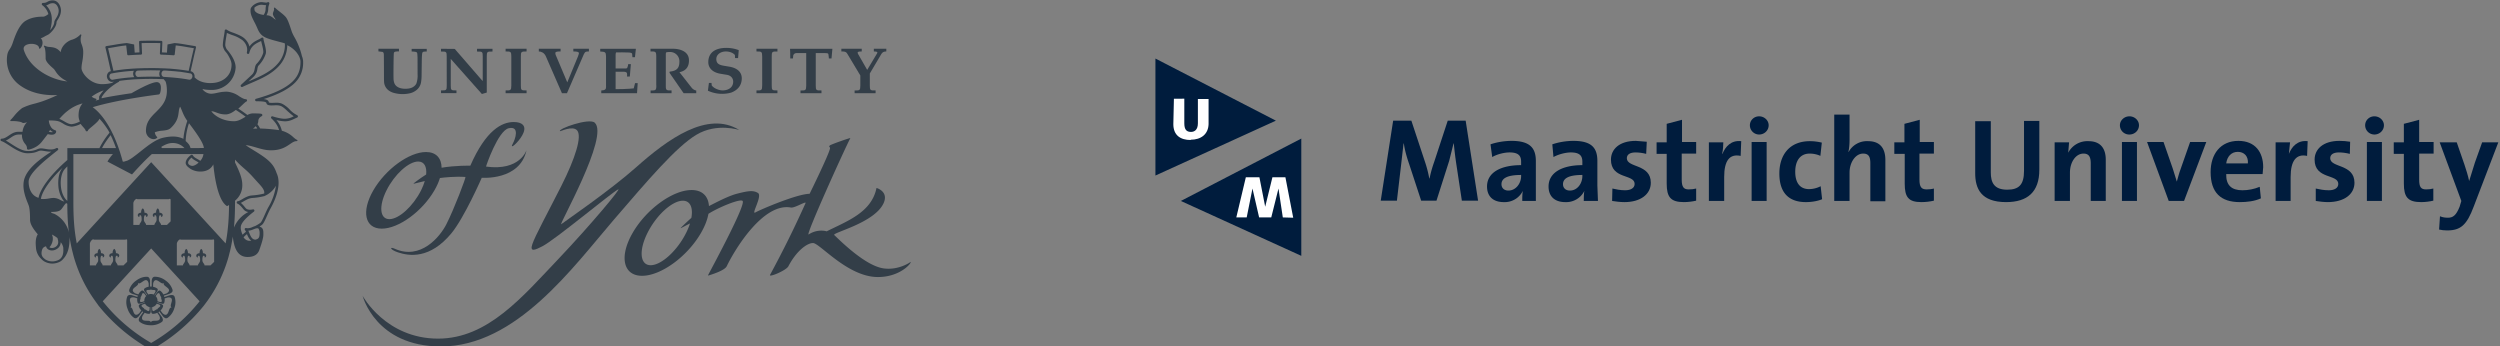 <svg xmlns="http://www.w3.org/2000/svg" id="svg8" version="1.1" viewBox="0 0 170.5 23.6">
  <rect x="0" y="0" width="170.5" height="23.6" fill="#808080" stroke="none"/>
  <g id="layer1" transform="translate(-14 -136.7)">
    <g id="g901" transform="matrix(.197 0 0 .197 92.8 136.3)">
      <g id="g855" fill="#001c3d" class="logo-text">
        <path id="path815" d="M106.1 71.6l-2-13.2a127 127 0 01-.8-6.7h-.1l-1.5 6-4.4 13.8H92l-4.2-12.8c-.8-2.3-1.5-4.8-1.8-7h-.1l-.8 7-1.5 12.8H78l4.3-27.7h6.3L93.3 58a40 40 0 011.5 5.8h.1a42 42 0 011.6-5.7l4.7-14.3h6.2l4.3 27.7h-5.6z"/>
        <path id="path817" d="M127 71.6c0-1.2 0-2.4.2-3.5a7 7 0 01-6.6 3.9c-3.7 0-5.8-2-5.8-5.4 0-4.9 4.8-7.4 11.8-7.4V58c0-2.1-1-3.2-4-3.2-1.8 0-4.3.6-6 1.6L116 52c2-.7 4.7-1.2 7.3-1.2 6.5 0 8.4 2.6 8.4 7v13.8H127zm-.4-9c-5.6 0-6.8 1.6-6.8 3.2 0 1.3.9 2.2 2.4 2.2 2.6 0 4.4-2.5 4.4-5z"/>
        <path id="path819" d="M148.3 71.6c0-1.2 0-2.4.2-3.5a7 7 0 01-6.6 3.9c-3.7 0-5.8-2-5.8-5.4 0-4.9 4.8-7.4 11.7-7.4V58c0-2.1-1-3.2-4-3.2-1.7 0-4.2.6-6 1.6l-.4-4.4c2-.7 4.7-1.2 7.3-1.2 6.5 0 8.3 2.6 8.3 7v8.5l.2 5.3h-5v-.1zm-.5-9c-5.5 0-6.7 1.6-6.7 3.2 0 1.3.9 2.2 2.4 2.2 2.6 0 4.3-2.5 4.3-5v-.4z"/>
        <path id="path821" d="M162.4 72c-1.5 0-3-.2-4.3-.4l.1-4.3c1.3.3 2.8.6 4.4.6 2 0 3.3-.8 3.3-2.2 0-3.5-8.2-1.5-8.2-8.4 0-3.6 2.9-6.5 8.6-6.5l3.8.3-.2 4.2c-1.1-.3-2.5-.5-3.7-.5-2 0-3 .8-3 2 0 3.4 8.3 1.9 8.3 8.5 0 4-3.6 6.7-9.1 6.7"/>
        <path id="path823" d="M183 72c-4.6 0-6-1.7-6-6.4V55.3h-3.5v-4h3.5v-6.4l5.3-1.4v7.7h4.9v4h-5v9c0 2.6.7 3.4 2.4 3.4 1 0 1.9-.1 2.6-.3v4.2c-1.3.3-2.8.5-4.3.5"/>
        <path id="path825" d="M202.6 56c-3.8-.8-5.7 1.6-5.7 7.3v8.3h-5.3V51.3h5c0 1-.1 2.6-.4 4h.1c1-2.5 3-4.8 6.5-4.4z"/>
        <path id="path827" d="M209 48.6a3.2 3.2 0 01-3.2-3.2c0-1.7 1.4-3.1 3.2-3.1 1.8 0 3.3 1.4 3.3 3.1 0 1.8-1.5 3.2-3.3 3.2m-2.6 2.6h5.2v20.4h-5.2z"/>
        <path id="path829" d="M225.2 72c-5.7 0-9.2-3-9.2-9.9 0-6.3 3.4-11.2 10.6-11.2 1.4 0 2.8.2 4.1.5l-.5 4.6c-1-.5-2.4-.8-3.7-.8-3.3 0-5 2.5-5 6.3 0 3.5 1.4 6 4.8 6a9 9 0 004-1l.5 4.5c-1.4.6-3.5 1-5.6 1"/>
        <path id="path831" d="M247.5 71.6v-13c0-2.2-.5-3.4-2.5-3.4-2.6 0-4.7 3-4.7 6.6v9.8H235V41.7h5.3v8.7c0 1.3-.1 3-.4 4.2h.1a7.2 7.2 0 016.7-3.7c4.6 0 6 3 6 6.5v14.3h-5.2v-.1z"/>
        <path id="path833" d="M265.2 72c-4.5 0-5.8-1.7-5.8-6.4V55.3h-3.6v-4h3.5v-6.4l5.3-1.4v7.7h4.9v4h-5v9c0 2.6.7 3.4 2.5 3.4.8 0 1.8-.1 2.5-.3v4.2c-1.3.3-2.8.5-4.3.5"/>
        <path id="path835" d="M294.5 72c-8.7 0-10.7-4.7-10.7-10V44h5.4v17.7c0 3.5 1.1 6 5.7 6 4.1 0 5.8-1.8 5.8-6.5V43.9h5.3v16.9c0 7.7-4.1 11.2-11.5 11.2"/>
        <path id="path837" d="M323.8 71.6v-13c0-2.2-.6-3.4-2.5-3.4-2.7 0-4.7 3-4.7 6.6v9.8h-5.3V51.3h5l-.3 3.6a7.5 7.5 0 017-4c4.5 0 6 2.9 6 6.4v14.3h-5.2z"/>
        <path id="path839" d="M337.2 48.6a3.2 3.2 0 01-3.3-3.2c0-1.7 1.5-3.1 3.3-3.1 1.8 0 3.3 1.4 3.3 3.1 0 1.8-1.5 3.2-3.3 3.2m-2.6 2.6h5.2v20.4h-5.2z"/>
        <path id="path841" d="M356.1 71.6h-5.3l-7.5-20.4h5.7l3.2 9.2 1.4 4.5c.4-1.4.8-3 1.3-4.3l3.3-9.4h5.6z"/>
        <path id="path843" d="M383.3 62.3h-12.6c-.1 3.8 1.8 5.6 5.6 5.6 2 0 4.1-.4 6-1.2l.4 4c-2.2 1-4.8 1.3-7.3 1.3-6.5 0-10.1-3.2-10.1-10.4 0-6.2 3.4-10.8 9.6-10.8 5.9 0 8.6 4 8.6 9.1l-.2 2.4m-8.6-7.7c-2.2 0-3.7 1.6-4 4h7.5c.2-2.5-1.3-4-3.5-4"/>
        <path id="path845" d="M398.7 56c-3.7-.8-5.7 1.6-5.7 7.3v8.3h-5.2V51.3h5l-.4 4c1-2.5 3-4.8 6.5-4.4z"/>
        <path id="path847" d="M406 72c-1.5 0-3-.2-4.3-.4v-4.3c1.3.3 2.9.6 4.5.6 2 0 3.3-.8 3.3-2.2 0-3.5-8.2-1.5-8.2-8.4 0-3.6 2.9-6.5 8.6-6.5 1.2 0 2.5.1 3.7.3l-.1 4.2c-1.2-.3-2.5-.5-3.8-.5-2 0-3 .8-3 2 0 3.4 8.4 1.9 8.4 8.5 0 4-3.6 6.7-9.2 6.7"/>
        <path id="path849" d="M422 48.6a3.2 3.2 0 01-3.2-3.2c0-1.7 1.4-3.1 3.2-3.1 1.8 0 3.3 1.4 3.3 3.1 0 1.8-1.5 3.2-3.3 3.2m-2.6 2.6h5.2v20.4h-5.2z"/>
        <path id="path851" d="M438.2 72c-4.6 0-6-1.7-6-6.4V55.3h-3.5v-4h3.5v-6.4l5.3-1.4v7.7h5v4h-5v9c0 2.6.6 3.4 2.4 3.4.9 0 1.8-.1 2.5-.3v4.2c-1.3.3-2.8.5-4.2.5"/>
        <path id="path853" d="M456.4 73.5c-2.4 6.4-4.5 8.3-9.2 8.3-.9 0-2-.1-2.8-.3l.3-4.6c1 .4 1.8.5 2.8.5 1.7 0 2.8-.8 4-3.8l.6-2-7.5-20.3h5.9l2.7 7.8c.6 1.8 1.2 3.7 1.6 5.6l2-6.4 2.5-7h5.6z"/>
      </g>
      <g id="g865" class="logo-symbol">
        <path id="polygon857" fill="#fff" d="M3.4 29.4v26.2l33.3-11.8z"/>
        <path id="path859" fill="#001c3d" d="M0 22.3v40.5l41.7-19zm12.2 28.2c-3.5 0-6-1.6-6-5.5l.2-8.8H10v8.5c0 2.1.7 3 2.3 3 1.1 0 2.4-.6 2.4-3v-8.4h3.7V45c-.1 3.5-2.6 5.4-6.2 5.4"/>
        <path id="polyline861" fill="#fff" d="M48.6 86.9L12.2 71.6l36.4-18.2"/>
        <path id="path863" fill="#001c3d" d="M8.8 71.6l41.7 19V50zm35.3 5.7l-1.5-10-2.5 10h-4.2l-2.3-10-2 10H28l3.3-13.9H36l2 10.2 2.5-10.2H45l2.7 14z"/>
      </g>
    </g>
    <g id="g967" transform="translate(8 134) scale(.03)">
      <g id="g931">
        <path id="path905" fill="#333e48" d="M1811.6 278.5l-2.3 17.7a76.8 76.8 0 0052.6 4.4c16.4-6 24.4-17.9 24.4-32.6 0-14.1-10.3-23.2-27.5-26.3l-12.4-2.1c-9.8-1.6-18-4-18-15.4 0-9.8 9.2-17.2 21.9-17.2 7.2 0 15.8 2.5 20.4 8.1l.3 6.9h6.9l1.5-18a77.4 77.4 0 00-28.7-5.1c-22.2 0-40.5 9-40.5 32.4 0 12.6 9 23.2 27.3 26.3l15 2.5c10.4 1.8 14.3 9.1 14.3 15.4 0 13.4-11.1 20-24.1 20-8 0-19.9-4.5-24.7-11.3l-.5-5.7z" class="st0"/>
        <path id="path907" fill="#333e48" d="M1473.1 388.3c.7.7 28.5-13.3 38.7-2.1 11.9 13-3.6 62.9-35.8 126.6-31.2 61.7-59.2 112.6-65.8 132.2-6.7 19.8 7.6 12.6 22.7 4.9 29.9-15.4 156.3-121.1 172.4-129.4 9-4.7-63.7 82.2-135.1 157.4-81.9 86-160.9 181.9-274.3 181.9-119 0-171.5-97.2-171.5-97.2s28.9 115 178.1 115c170.9 0 299.9-179.9 393.3-288.5 75.7-87.9 141.4-165.5 187.8-193 46.4-27.5 97.2-10.5 97.2-10.5-72.3-44.8-162.2 20.3-234.6 84.6-60 53.4-163.5 124-170.2 129.4-8.8 7 110.3-200.8 75.9-230.8-12.6-11.3-84.5 14.1-78.8 19.5" class="st0"/>
        <path id="path909" fill="#333e48" d="M2214.9 207v-6.2h-28.4v6.2c6.1 0 9.3 1 7.6 4-1.5 2.7-22.7 37.9-22.7 37.9l-20.8-36.3c-1.9-3.4-1.6-5.9 8.4-5.6v-6.2h-46.3v6.2c11-.3 11.9 2.7 14.5 6.9l28.6 47.7v22.8c-.1 10.6-.8 11.6-13 11.3v6.2h47.7v-6.3c-12.4.4-13.1-.6-13.1-11.1V257l25.4-42.9c2.1-3.3 3.8-7.1 12.1-7.1z" class="st0"/>
        <path id="path911" fill="#333e48" d="M1215.6 284.2c0 10.6-.6 11.7-13 11.3v6.3h35.1v-6.3c-12.4.4-13-.7-13-11.3v-60.3l70.8 79.8 11.1-3.3v-81.9c0-10.6.6-11.7 13-11.3v-6.3h-35.2v6.3c12.5-.4 13 .7 13 11.3v55.7l-3.5-3.7-60.1-69.3-31.3-.3v6.3c12.4-.4 13 .7 13 11.3z" class="st0"/>
        <path id="path913" fill="#333e48" d="M1362.4 284.2c-.2 10.6-.8 11.7-13 11.4v6.2h47.7v-6.3c-12.4.4-13-.7-13-11.3v-65.8c0-10.6.5-11.5 13-11.4v-6.2h-47.7v6.2c12.2-.3 12.9.9 13 11.4z" class="st0"/>
        <path id="path915" fill="#333e48" d="M1465.6 220.4c-1.4-3.2-3.6-7.1-3-10.6.5-2.7 6.5-2.8 11.8-2.8v-6.2h-49.5v6.2c4.8 0 12.1 2.5 15.8 10.6l36.8 84.3h11.4l38.1-88c3.1-6.5 4.6-6.9 11.8-6.9v-6.2h-35.4v6.2c9.3 0 12.7 1.1 12.7 4 0 1.5-1.3 4.4-2.3 7.6l-24.2 58.6z" class="st0"/>
        <path id="path917" fill="#333e48" d="M1577.9 286.7c0 6.5-2.3 8.5-11 9v6.2h81.3l1.5-22.9h-6l-3 11.9s-13.7 1.8-41.2 1.8v-39.6h17.7c2.8 0 7.6.3 8.1 3.6.7 3 .1 7.3.1 7.3h6.4l2.4-28.2h-6.1c-.3 3.4-.7 4.7-1.7 7.2-.7 2.7-2.8 2.7-5 2.7h-21.9v-31.3c0-1.8.4-3.7 1-5.3 4.4 0 24.1-.2 29.6.3 3.3.3 6.9.9 7 3.2l.6 7.5h5.8l1.5-13.8.6-5.4h-81.1v6.2c11.7.6 12.9 1.6 13.2 10.7v68.9z" class="st0"/>
        <path id="path919" fill="#333e48" d="M1692.1 284.2c-.2 10.6-.8 11.7-13.1 11.4v6.2h47.7v-6.3c-12.4.4-13.1-.7-13.1-11.3v-71.6c0-1 .6-3.4.6-3.4 3.8-.9 4.8-1 9.2-1a21 21 0 0121.1 21.5c0 13.4-4.2 21.4-22.1 23.1l-.4 2.7 32.1 46.4h28.7v-6.2c-3.9-.4-8.4-3.5-10.7-6.6l-27.5-35c16.1-3.1 22.3-14.2 21.6-28.3-.8-18.8-19.9-25-36.9-25h-50.5v6.2c12.3-.3 12.9.9 13.1 11.4v65.8z" class="st0"/>
        <path id="path921" fill="#333e48" d="M1932.7 284.2c-.2 10.6-.8 11.7-13 11.4v6.2h47.7v-6.3c-12.4.4-13-.7-13-11.3v-65.8c0-10.6.6-11.7 13-11.3v-6.3h-47.7v6.2c12.3-.3 12.8.9 13 11.4z" class="st0"/>
        <path id="path923" fill="#333e48" d="M2054.4 210.7h21.6c8.4.2 6.9 1 8 8.4.3 2 .3 1.7.3 3.8h6l2-22H1996s.8 14.8.5 22h6.1l.8-7.5c1.9-3.2 3.2-4.3 6.9-4.7h22.5v73.6c-.2 10.6-.8 11.7-13 11.4v6.2h47.7v-6.3c-12.4.4-13-.7-13-11.3v-73.6z" class="st0"/>
        <path id="path925" fill="#333e48" d="M1060.3 206.8v-6h46.7v6c-5.3 0-8.7.5-10.1 1.4-.7.4-1.2 1.3-1.5 2.5-.7 3-.9 44.7-.9 44.7 0 8.7.1 14.1.3 16.2.5 4.5 1.6 8.1 3.5 10.9 1.9 2.8 4.7 5 8.6 6.7 3.9 1.7 8.8 2.6 14.7 2.6 6.8 0 12.3-1.2 16.4-3.4 4.1-2.3 7-5.2 8.7-8.9a55.3 55.3 0 002.6-20.7l-.1-37.7c-.2-6-.5-9.7-1-10.9-.4-.8-.9-1.4-1.7-1.7-1.6-.8-5.2-1.3-10.7-1.4v-6h34.3v6c-4.6 0-7.5.3-8.6 1.1-.6.4-1.1 1.1-1.5 2.2-.4 1.1-.8 5.1-1.1 14.5l-.5 37.2c0 4.3-.3 8.7-1 13.3a28.7 28.7 0 01-12.2 20.6 37.6 37.6 0 01-12.6 5.9 74.5 74.5 0 01-37.9-.9 34 34 0 01-11.6-5.8 26.2 26.2 0 01-9.8-16.8c-.2-1.7-.4-6.4-.4-13.9 0 0-.1-44.7-.3-50.1-.1-2.1-.4-3.7-.9-4.6-.2-.5-.9-1.1-1.9-1.8z" class="st0"/>
        <path id="path927" fill="#333e48" d="M1305 468.7c-.6-.1 27.2-81.8 51.6-87.2 25.9-5.7 14.3 26.1 8.9 35.5-3.7 6.5-1.2 7.1 4.2 2.3 9.2-8.1 30.7-33.3 18.9-45.6-3.7-3.9-10.6-6.3-20.8-6.3-26.9 0-63.1 18.4-98.6 99.2 0 0-34.8-.6-65.3 4.7-.2-21.6-12.4-35.7-35.4-35.7-38.4 0-92 39-119.8 87.1-27.8 48.1-19.2 87.1 19.1 87.1 38.4 0 92-39 119.8-87.1 5.7-9.8 9.8-19.2 12.5-28 9.6-1.3 35.2-4 58-2.4 1.8.1-25.3 72.1-43.4 107.6-14.5 28.5-58.6 82.1-117.5 55.5-12.1-5.4-11.2 2 7.5 8.3 25.5 8.6 72.7 15.7 121.6-43.5 29.2-35.4 68.9-126.1 68.9-126.1s86.7 7 101.7-62.6c-.2 0-14.6 47.7-91.9 37.2zm-219.8 119.5c-21.7 0-24.6-29.3-6.5-65.5s50.3-65.5 72-65.5c13.7 0 19.9 11.7 18.1 29.5-14.2 8.9-27.6 19.4-27.6 19.4-1.5 1.2-1.2 1.8.6 1.3l23.9-5.8c-2 6.6-4.7 13.7-8.4 21-18.2 36.3-50.4 65.6-72.1 65.6z" class="st0"/>
        <path id="path929" fill="#333e48" d="M2270.1 685.5s-26.3 19.3-61 14.7c-41.7-5.5-99-63-112.6-75.9-5.5-5.3 91.7-27.3 112.2-72.4 12.2-26.9-16.1-34.6-16.1-34.6-11.3 55.6-66.5 75.2-113.3 98.6 0 0-19.6-6.6-40.9 7-8.8 5.6 81.1-192.8 94.7-218.9.7-1.4-45.3 14.7-46.8 16.8-3.4 4.8 1.8 2 .4 7.7-4.5 17.4-46.2 102.1-46.2 102.1-28 0-112.2 36-123.1 42.3-11 6.3 16.4-37.4 5.8-44.1-10.7-6.7-22.3-4.9-47.1 1.4-20.7 5.2-50.1 21.1-64.4 28.3-1.4-22.3-15-36.5-39.5-36.5-42.9 0-102.9 43.6-134 97.5-31.1 53.8-21.5 97.5 21.4 97.5s102.9-43.6 134-97.5c9-15.6 14.6-30.3 16.9-43.4 22.5-14.5 73.9-35.8 77.9-29 6.3 10.5-65.6 143.4-78.8 168.6-.2.4.5.8 2 .3 16.5-5.1 36.7-12.7 40.6-20.9 18.4-38.4 83-144.8 145.8-133.3 8.6 1.6 35.2-15.5 33.3-10.1a2411.7 2411.7 0 01-80.6 162.9c-4.4 7.4 36.5-9.6 41.5-19.2 18.3-35 42.5-52.9 56-52.9 15.3 0 78.9 77.3 147.6 77.3 51.5 0 77.5-32.9 74.3-34.3zm-590.9 7.4c-24.2 0-27.5-32.8-7.3-73.3s56.2-73.3 80.5-73.3c16.8 0 23.5 15.8 19.3 39-12.4 11.1-23.4 22-23.4 22-1.3 1.3-1.1 1.7.6.8l19.7-10.2c-2.1 6.8-5.1 14.1-8.9 21.7-20.2 40.4-56.2 73.3-80.5 73.3z" class="st0"/>
      </g>
      <g id="g939">
        <path id="path933" fill="#333e48" d="M597.3 765.7c-.8-2.4-1.6-3.5-3.4-4.4-2.4-1.2-7.2-.3-7.7-.2l-12.6 4.1-.6-2-.4-1.1 13-4.3c.4-.2 4.9-2.2 6.1-4.6.5-.9.7-1.8.7-2.7 0-.8-.2-1.7-.5-2.8a40.8 40.8 0 00-15.5-20 40.2 40.2 0 00-23.8-8.6c-2.5 0-3.8.5-5.2 1.9-1.9 1.9-2.5 6.8-2.5 7.2v13.2H543l-1.9.1v-13.2c0-.5-.6-5.3-2.5-7.2-1.4-1.4-2.7-1.9-5.2-1.9-8 0-16 2.9-23.8 8.6a40.8 40.8 0 00-15.5 20c-.4 1.1-.5 2-.5 2.8 0 .9.2 1.8.7 2.7 1.2 2.4 5.7 4.5 6.1 4.6l13 4.2-.4 1.1-.6 1.9-12.6-4.1c-.4-.1-5.3-1.1-7.6.2-1.8.9-2.6 2-3.4 4.4a40.1 40.1 0 00.8 25.3c3 9.2 7.8 16.2 14.2 20.9 2 1.5 3.3 1.9 5.3 1.6 2.6-.4 6-4 6.3-4.4l8.1-11.2.9.7 1.3.9-8 11.1c-.2.3-2.3 4-2.3 6.6l.1.7c.3 2 1.1 3.1 3.1 4.6 6.5 4.7 14.6 7 24.3 7a41 41 0 0024.3-7c2-1.4 2.8-2.6 3.1-4.6v-.7c0-2.6-2-6.3-2.3-6.6l-8-11 1.4-.9.9-.7a3879 3879 0 018.1 11.2c.3.4 3.6 4 6.3 4.4 2 .3 3.3-.1 5.3-1.6a40.7 40.7 0 0014.2-20.9 39.7 39.7 0 001.1-25.3zm-49.2-30.5c0-.4.7-4 2-5.8 3.6-4.9 8.4-1.5 12.7 1.4 3.2 2.2 6.3 4.4 8.6 3.2l1-.5-.2 1.2-.1.5c0 2.4 2.8 4.5 5.7 6.7 3.1 2.4 6.5 5 6.5 8.2 0 1.1-.4 2.2-1.3 3.4a16 16 0 01-4.9 3.7l-6.8 2.2a22.2 22.2 0 00-6.6-8.1c-1.1-.8-1.8-1-2.9-.8-1.3.2-3.2 2.1-3.5 2.4l-6.3 8.7-.9-.6 6.3-8.7c.2-.4 1.3-2.4 1.3-3.7v-.4c-.2-1.1-.6-1.7-1.7-2.5a22.6 22.6 0 00-9-3.7l.1-6.8zm9.9 36.9c-.3-3.5-1.8-6.6-4.1-9l3.6-5c.1-.2 1.4-1.3 2.3-1.6 2.2-.7 3 1.1 4.1 4.2.7 1.9 1.4 3.9 2.8 4.6-.2.5-.4.9-.4 1.5 0 1.2.4 2.5.8 3.8.4 1.5.8 2.7.8 3.6 0 1.1-.4 1.8-1.6 2.2-.9.3-2.6.1-2.9.1l-5.5-1.8.1-1.2v-1.4zm-9.7-22.9c3.3.1 5.3.3 5.3 2.6 0 .9-.7 2.5-.8 2.7l-3.6 5.1c-1.8-.8-3.7-1.2-5.8-1.3h-.2c-2.1 0-4.1.4-5.9 1.2l-3.7-5.1a8 8 0 01-.8-2.7c0-2.3 2-2.5 5.3-2.6 2-.1 4.1-.1 5.2-1.2.9 1.2 3 1.3 5 1.3zm-40.3 7.9a16 16 0 01-4.9-3.7c-3.5-4.9 1.1-8.5 5.2-11.6 3.1-2.4 6.1-4.7 5.7-7.2l-.2-1.2 1 .5c2.3 1.2 5.4-.9 8.6-3.2 4.3-2.9 9.1-6.3 12.6-1.4 1.3 1.8 2 5.3 2 5.7v6.8c-3.4.6-6.5 1.8-9 3.7-1.1.8-1.5 1.4-1.7 2.5v.4c0 1.4 1 3.4 1.3 3.7l6.3 8.7-1 .7-6.3-8.7c-.3-.4-2.2-2.2-3.5-2.4-1.1-.2-1.8 0-2.9.8-2.7 2-4.9 4.7-6.6 8.1l-6.6-2.2zm20.1 17.6l-5.5 1.8c-.2 0-1.9.2-2.8-.1-1.2-.4-1.6-1.1-1.6-2.2 0-.9.3-2.1.8-3.6.4-1.3.8-2.6.8-3.8 0-.6-.1-1-.4-1.5 1.4-.7 2.1-2.7 2.8-4.6 1.1-3.1 1.9-4.9 4.1-4.2.9.3 2.2 1.4 2.3 1.6l3.6 5c-2 2.1-3.4 4.7-3.9 7.7-.2.9-.2 1.7-.2 2.6v1.3zm-11.2 27c-.2.3-2.9 2.8-5 3.5-5.7 1.9-7.7-3.7-9.4-8.6-1.3-3.7-2.6-7.3-5.1-7.6l-1.1-.2.8-.8c1.9-1.8.8-5.4-.3-9.2-1.5-5-3.2-10.6 2.6-12.5 2.1-.7 5.8-.2 6.1-.1l6.6 2.1a21 21 0 00.7 9.4c.4 1.3.9 1.9 1.8 2.4 1.2.6 3.8.2 4.3.1l9.8-3.2.3 1-9.8 3.2c-.5.2-2.8 1.4-3.4 2.6-.5 1-.5 1.7-.1 3 1 3.2 2.9 6.1 5.6 8.7l-4.4 6.2zm8-12.6c-1.9-1.5-3.2-2.6-3.2-3.8 0-.4.2-.9.5-1.4.6-.8 2.1-1.6 2.3-1.7l5.3-1.8c2.1 4 5.9 6.9 10.4 7.8l-.2 5.4c0 .2-.4 1.9-.9 2.7-1.4 1.9-3.1.9-5.8-1-1.7-1.1-3.4-2.3-4.9-2-.2-1.7-1.8-3-3.5-4.2zm36.8 17.9c.2.3 1.8 3.7 1.8 5.9 0 6-5.9 6.2-11.1 6.3-3.9.1-7.7.2-8.8 2.5l-.5 1-.5-1c-1.2-2.3-4.9-2.4-8.8-2.5-5.2-.1-11-.3-11-6.3 0-2.2 1.6-5.6 1.8-5.9l4.3-6c3.2 1.6 6.3 2.4 9.5 2.4 1.4 0 2.1-.2 2.8-1 1-1 1.4-3.6 1.4-4v-10h1.2v10c0 .5.4 3.1 1.4 4 .8.8 1.5 1 2.8 1 3.2 0 6.3-.8 9.5-2.4 1.3 2.1 4.2 6 4.2 6zm-.5-17.9c-1.6 1.2-3.2 2.5-3.4 4.1-1.6-.3-3.3.9-5 2-2.7 1.9-4.4 2.9-5.8 1-.6-.8-.9-2.5-1-2.7v-5.4a15 15 0 0010.3-7.7l5.3 1.8c.2.1 1.7 1 2.3 1.7.3.5.5.9.5 1.4.1 1.2-1.2 2.3-3.2 3.8zm28-1l.8.8-1.2.2c-2.6.4-3.8 3.9-5.1 7.6-1.7 4.9-3.7 10.4-9.4 8.6-2.1-.7-4.9-3.2-5-3.5l-4.4-6c2.7-2.6 4.6-5.5 5.6-8.7a5 5 0 00.3-1.6 3 3 0 00-.4-1.5c-.6-1.2-3-2.4-3.4-2.6l-9.7-3.2.3-1 9.8 3.2c.5.1 3.1.5 4.3-.1 1-.5 1.4-1.1 1.8-2.4a21 21 0 00.7-9.4l6.5-2.1c.3-.1 4-.6 6.1.1 5.7 1.9 4.1 7.5 2.6 12.5-1 3.7-2.1 7.2-.2 9.1z" class="st0"/>
        <path id="path937" fill="#333e48" d="M424.3 785.2a405.3 405.3 0 00116 98.3l3.4 2 3.4-2a405.3 405.3 0 00116-98.3l8.3-11.1a321.9 321.9 0 0048.8-102.5l.3-1.4 2.8-11 .8-3.5c2.1-9.6 3.8-18.9 5.2-28v.5c3.3 31.4 14 46 33.6 46 14.6 0 23.4-5.6 27.1-17.2l1.3-3.8c2.8-8.1 7.4-21.8 7.4-29.4V622c.1-6.6.1-14-7.7-16.4a7 7 0 00-1-.8c2.7-1.6 4.8-3 6.1-4.2 3.4-3.1 7-11.2 11.2-20.6 2.4-5.3 4.8-10.8 7.2-15.2l.6-1c17.3-31.2 22.5-59 14.6-78.3l-.1-.3-.4-.6c-4.7-13.7-9.9-24-30.4-38.6-8.8-6.2-17.2-11.3-23.9-15.4-6.9-4.2-12.7-7.7-16.2-10.8 8.2 1 16.1 3.3 23.9 5.6 10.6 3.1 21.6 6.3 33.4 6.3 22.5 0 33.9-7.8 43.1-14 5.7-3.9 10.1-6.9 15.7-6.9.7 0 1.3-.5 1.4-1.2.1-.7-.2-1.4-.9-1.6-2.6-1-5.4-3.4-8.5-6.1a61 61 0 00-26.1-14.7l-.1-.6a57 57 0 00-12.3-23.7 88.2 88.2 0 0019.2 2.9c9.9 0 16.5-3.2 22.9-6.3l5.2-2.4a2.8 2.8 0 001.7-2.7 3 3 0 00-1.9-2.6 58.2 58.2 0 01-17-12.9 61.6 61.6 0 00-18-13.5 35 35 0 00-11.9-1.9l-5.7.2-5 .2c-2 0-3.7-.2-5.2-.5l-1.2-.4-.2-.7c-1-3.2-2.6-5.8-11.6-7.1 33.6-10.7 56.9-23 71.1-37.3a63.4 63.4 0 0018.4-47.2V229v-.2c-.3-3.8-1.2-7.6-2.7-11.2a161 161 0 00-17.3-43.6 97.4 97.4 0 01-5.7-11.8l-2.2-6.7c-3.2-9.6-6.4-19.4-10.4-25.2-3-4.4-9.9-9.8-16-14.6-3.8-3-7.4-5.9-9.5-8-.5-.5-1.2-.6-1.8-.2-.6.3-.9 1-.7 1.7.7 2.4 0 4.4-.9 6.6-.7 1.9-1.5 3.8-1.5 6.1 0 2.6 1.9 5.6 3.7 8.4.9 1.4 2.4 3.7 2.5 4.6-.7-.1-2.4-1.6-3.8-2.7-3.3-2.7-7.9-6.5-13.6-7.2l-3.4-.4c2.7-4.6 4-10 4-14.2 0-4.5 1-7.3 2.1-10.6l.4-1.3a2.9 2.9 0 00-4.7-3s-.4.4-2.2.4c-1.5 0-3.4-.3-5.3-.5-2.2-.3-4.4-.6-6.5-.6a32 32 0 00-19.8 9l-.1.2-.1.1c-3.5 3.6-4.1 5.4-4.1 9.9 0 8.8 3.5 15.5 8.2 24.9 2.4 4.6 5.1 9.9 7.8 16.4 8 18.8 17.6 21.3 49.2 29.7l7.3 1.9c1.9.5 3.8 1.1 5.6 1.8a64 64 0 01-13.9 43.3c-16.4 20.6-41.2 31.3-65.3 41.7l-3.6 1.5 11.5-10.6a29.4 29.4 0 008.8-17.8c.7-3.7 1.3-6.6 3.4-8.5a69.2 69.2 0 0015.5-25.7c1.9-5.6-.6-15.6-2.9-24.5-1-4-2.1-8.2-2.1-9.9a3 3 0 00-1.7-2.6c-1-.5-2.2-.2-3.1.5a30.4 30.4 0 01-6.6 3.8c-6.2 3-14.6 7.1-20.5 15.9a37.1 37.1 0 00-11.3-18.3c-6.3-5.8-16.7-9.7-25.8-13.2a60.3 60.3 0 01-14.4-6.6c-.8-.8-2-1-3.1-.5a3 3 0 00-1.7 2.6c0 2.2-.8 6.7-1.6 11.5-1.2 7.1-2.6 15.2-2.6 21.5 0 3.3 1.3 7 4.3 12.4l.3.5c1.7 1.9 3.6 4.2 5.6 6.9 4.7 7.8 9.6 16.4 9.6 24.3 0 26.5-20.9 40-41.7 41.7l-6.5.3c-22.4 0-33.1-10-36-13.4.5-3-.1-6.2-1.7-8.7a11 11 0 00-7-4.9h-.2l7.5-33.5 4.8-20.5c.2-.7 0-1.4-.4-2-.4-.6-1-1-1.7-1.1l-16.5-2.7c-9.8-1.7-19.9-3.5-30.1-4.2l-.8.1-15.3 3.1-1.3 18.5-11.4-.5 1-23.6c0-.7-.2-1.3-.7-1.8-.5-.5-1.1-.8-1.8-.8a643.9 643.9 0 00-48 0c-.7 0-1.3.3-1.8.8s-.7 1.1-.7 1.8l1 23.6-10.9.5-1.3-18.5-15.8-3.1-.8-.1c-10.1.8-20.3 2.5-30.1 4.2l-16.5 2.7c-.7.1-1.3.5-1.7 1.1-.4.6-.5 1.3-.4 2l4.8 20.4 7.5 33.5h-.1c-2.9.6-5.3 2.3-6.9 4.9a12.4 12.4 0 00-1.5 9.6c1.4 5.7 6.1 9.9 11.3 9.9l1.9-.2 2.4-.4-4.3 2.8a85.3 85.3 0 01-22.9 2.9c-26.9 0-46.5-25.5-46.5-36.3 0-5 .8-9.7 1.7-14.6 1.1-6.1 2.2-13 2.2-22.1 0-7.1-1.7-12.2-3.3-16.8a29 29 0 01-1-21.3c.2-.6 0-1.3-.6-1.7-.6-.4-1.3-.3-1.8.2a43 43 0 01-20.4 12c-11.6 4.2-22.9 15.5-24.1 28a32.4 32.4 0 00-8.1-7.4c-5.8-3.5-11.5-4-16.5-4.5A26 26 0 01302 194c-.6-.4-1.5-.2-1.9.4-.5.6-.4 1.4.2 2 3.4 3.2 3.4 20 3.4 26.3 0 7.4 9.5 15.9 15.9 21.6l2.5 2.2c1.2 1.1 2.3 2.8 3.7 4.9 4 6.2 9.9 15.1 27.2 23.7-34.8-3.2-84.5-27.7-98.7-71-1-3.2-.7-6 .9-8.3 2.7-3.8 9-6.1 16.4-6.1 8.5 0 17.1 3.3 17.1 9.6 0 .6.3 1.1.9 1.3.5.2 1.2.1 1.6-.3a17.8 17.8 0 004.5-18.8c-.7-1.9-1.8-3.4-3.1-4.5a37 37 0 009.8-4.7l7.6-3.8c7.7-5.2 18.5-18.3 18.5-27.9 0-1.4 1.4-3.7 3-6.2 3-4.9 7.1-11.5 7.1-20.9 0-7.9-5.5-22.6-18.7-22.6-6.2 0-9.3 1.7-12 3.1a17.3 17.3 0 01-10.1 2.6 3 3 0 00-2.7 1.9 3 3 0 00.9 3.2 38.4 38.4 0 0114 20.3c-5 3.9-9.1 5.9-12.1 5.9-6.7 0-24.4 0-39.8 9.5-15.5 9.5-24.5 36.2-29.3 50.5l-.1.2c-2.4 7-4.7 10.7-6.8 14a30.7 30.7 0 00-5.2 11.8 70.8 70.8 0 0030.7 71.5c24.9 17.3 54 20.9 74.1 20.9l9-.2a329.2 329.2 0 01-33.5 14c-5.2 1.8-11.7 3.7-17.9 5.4a138.3 138.3 0 00-28.7 10.1 104.6 104.6 0 00-18.9 18.8c-3.1 3.6-5.7 6.7-7.6 8.4-.4.4-.6 1.1-.4 1.6.2.6.8.9 1.4.9a82 82 0 0121 1.7c2.2.5 3.1 1 4 1.5.9.5 1.9 1.1 3.6 1.1 1.6 0 3.9-.5 8-1.7a35.4 35.4 0 00-10.3 21.7h-9.5c-9 0-15.8 4.6-21.9 8.7-5.2 3.5-10.2 6.9-15.8 6.9a2.9 2.9 0 00-2.8 2.5c-.2 1.4.7 2.7 2.1 3.1 4 1.1 10.4 5.2 17.1 9.5 12.4 8.1 27.8 18.1 41.9 18.1 13.3 0 19.2-2.4 23.5-4.2 2.6-1.1 4.5-1.8 7.4-1.8 2.3 0 5.2.5 8.3 1 4.1.7 8.7 1.4 13.4 1.4h1.8c-26.2 17-50.6 35.6-59.8 57.6-8.9 21.5.9 46 6.2 59.2l2.4 6.2c2.8 9.1 2.8 25.6 2.8 31.8 0 10.7 8.8 22.7 17.6 33.1-4.2 6.6-5.6 15.9-4.2 29.2a38.7 38.7 0 0011.8 26.4l2.5 2.5c1.2 1.1 2.5 2.1 3.7 2.9l.3.2a37.3 37.3 0 0019 5.3 38.8 38.8 0 0017.9-4.6l.1-.1.3-.2h.1c2.4-1.5 4.4-3.3 5.9-5.2 10.1-10.4 14.9-25.3 14.9-48l-.1-2.6c1.3 8.6 2.9 17.4 4.9 26.4l.8 3.5 2.8 11 .3 1.3a321.9 321.9 0 0048.8 102.5zm379.5-674.5a23 23 0 01-4.5 13.2c-11.9-1.7-17.4-5.3-20.1-9.2-1-2.5-.9-5.1-.8-7.2v-.2a26.2 26.2 0 0115-6.5c1.7 0 3.8.3 5.8.5l5.9.6c-.8 2.4-1.3 5.1-1.3 8.8zm-498.9-8.5c2.6-.6 4.4-1.6 6.1-2.5 2.4-1.3 4.5-2.4 9.3-2.4 9.1 0 13.1 11.2 13.1 16.9 0 7.8-3.5 13.4-6.3 17.9-2.1 3.3-3.8 6.2-3.8 9.2 0 3.2-3.3 10.9-9.3 17.4 2.8-10.5 5.7-24 2.2-37.2a44.1 44.1 0 00-11.3-19.3zm-1.2 70.1l-.5.3.5-.3zm359.7 254.2s0 .1 0 0l-30.3.1c-1.6-5.9-3.5-9.2-11.1-16l.1-.5a142 142 0 017.5-40l1 1.3c12.2 16.2 32.5 43.4 32.8 55.1zm-82.8-161.2l-8.2-.5c-3.1-.4-5.5-3.6-5.3-7.5.1-3.8 2.7-6.9 5.9-7h.1c1-.1 8.2.4 8.7.5l1 .1 5.8.4 3.6.3 5.3.4 7.7.8a108.6 108.6 0 0112.3 1.6l5.9.9 9.3 1.6a6 6 0 013.7 2.6c1 1.6 1.3 3.7.8 5.7-.8 3.4-3.6 6-6.3 6l-1-.1-8.7-1.5-5.6-.8-3.4-.5-8.4-1-6.9-.7-5.8-.5-3.5-.3-5.7-.4zm-130.7-47.9l-4.2-17.8a584 584 0 0014-2.3c8.9-1.6 18.1-3.2 27.2-4l2.3 20.2a2.5 2.5 0 002.7 2.2c9.4-.7 19-1.2 28.5-1.5.7 0 1.3-.3 1.8-.8s.7-1.1.7-1.8l-1-23.6a761.8 761.8 0 0142.6 0l-1 23.6c0 .7.2 1.3.7 1.8.5.5 1.1.8 1.8.8 9.5.3 19 .8 28.5 1.5 1.3.1 2.5-.9 2.7-2.2l2.3-20.2c9.1.8 18.3 2.4 27.2 4l14 2.3-4.2 17.8-7.6 33.7-4.2-.7-6-.9-3.6-.5-9-1.1-5.5-.6-7.7-.7-3.6-.3a67 67 0 00-6-.4l-9.3-.5h-.6l-2.7-.1-6.7-.2c-4.4-.2-9.8-.3-15.6-.3l-5-.1-5 .1c-5.8.1-11.2.1-15.6.3l-6.7.2-2.6.1h-.7l-9.3.5-6 .4-3.6.3-5.5.4-7.7.8-8.9 1.1-3.6.5-6 .9-4.3.8zm114 47.2h-.8c-4.2-.2-9.4-.2-14.9-.3l-5.1-.1-5 .1c-5.5.1-10.7.1-14.9.3h-.8l-8.7.3c-3-.1-5.6-3.2-5.9-6.9-.1-2.1.5-4.2 1.8-5.6.9-1 2-1.6 3.3-1.8h.2c1.9-.3 9.6-.4 9.6-.4h.1c4.3-.2 9.7-.2 15.4-.3l4.9-.1 5 .1c5.7.1 11.1.1 15.5.3h.9a13.5 13.5 0 00-.6 14.4zm-107.7 6.7c-3 .6-6.3-2.1-7.2-5.9-.5-2-.2-4.1.8-5.7a5.8 5.8 0 013.6-2.6l9.3-1.7 5.8-.9 3.7-.5 8.7-1.1 7.6-.8 5.4-.4 3.6-.3 5.9-.4 1-.1a13.3 13.3 0 00.9 14.5h-.8l-5.7.4-3.5.3-5.2.4-7.4.8-8.4 1-3.5.5-5.6.8zm13.4 5c.4-.2.8-.6 1-1l.9-1.4 3.3-.5 8.2-1 7.4-.8 5.2-.4 3.6-.3 5.6-.4 9-.5h.7l2.4-.1 6.6-.2c4.1-.2 9.3-.2 14.7-.3l5-.1 5.1.1c5.5.1 10.6.1 14.7.3l6.5.2 2.3.1H572.1l4.4 5.5c2 5.8 2.9 12.8 2.9 20.9 0 23.6-12.6 36.1-24.7 48.2-11.8 11.7-22.9 22.8-22.9 42.7 0 11.4 9 19 17.4 19 3 0 5.7-1 7.8-2.9.3-.3.5-.7.5-1.1 0-.4-.2-.8-.5-1.1-1.9-1.8-3.9-4.1-5.1-10.4a53.8 53.8 0 0117.1-3.7c7.4-.8 14.3-1.6 18.8-5.7 15.6-14.4 17.1-26.5 18.4-36.2.6-4.8 1.2-9 3.3-12.7 1.7 3.3 3 6.5 4.4 9.9 2.7 6.6 5.5 13.5 11.9 22.4-4 11.9-8 27.4-8.8 40.8a53.8 53.8 0 00-24.2-5.2c-6.3 0-13.1.8-21.4 2.6-17.3 3.7-35.8 18.4-52.1 31.4-5.6 4.5-11 8.7-16.1 12.4l-.1.1a74.6 74.6 0 01-13.5 8.2l-7.6 2.3-1.3.1-1.6-.1-2.5-9-.1-.2c-1.6-5.6-3.3-11.2-5.1-16.5l-.1-.2c-21.6-64.5-49.1-89.6-60.6-97.8 58.8-17.9 149.2-28.8 150.2-28.9l.7-.2c3.5-1.4 4.8-14.1 3.8-19.3-1-5.5-4.3-8.6-9-8.6-14 0-52.5 22.3-57.4 25.2-5.7.8-50.4 7.3-67.9 11.6V311c12.1-20.8 38.2-34.6 38.5-34.7zm149.7 150.3h-50.9l-2-2.4c9.2-6 18.1-9.1 25.7-9.1a36 36 0 0127.2 11.5zm-155.6 0H432c4.1-8.1 10.7-18.1 19.5-29.4 4.2 8.6 8.3 18.4 12.2 29.4zm-28-131.1c-3.7 4-7.2 8.5-10 13.4-.2.4-.4.9-.4 1.4v6.1l-7.9 2.3c.5-.8 1-1.4 1.4-1.7.4-.4.6-.9.4-1.4-.1-.5-.5-.9-1.1-1.1-1.6-.4-3.3-1-4.8-1.7-2.3-1.1-4-2.2-4.8-3.1a96 96 0 0127.2-14.2zM353.9 342a89.6 89.6 0 0133.8-16.9c-4 4.8-9.1 12.5-9.1 27.4 0 4.9 1 9.3 3 13.6a51.6 51.6 0 01-18.7 6.2c-5.8 0-11.7-3.3-17.3-6.6-2.8-1.6-5.6-3.2-8.5-4.5-.7-.3-1.4-.6-2.3-.8 7.8-8.8 14.1-14.8 19.1-18.4zM293 542.2c1.5-11.9 14-37.3 49.9-71.5-1.1 1.2-2 2.4-2.7 3.6-9.5 14.3-7.9 35.4-7.3 41.5a63.6 63.6 0 009.2 27c1.3 2 2.7 3.8 4.2 5.3-3.1-.4-6.1-2-9.4-3.6a30.9 30.9 0 00-14.1-4.5c-5.2 0-8.2.6-11.5 1.2-3.5.6-7.2 1.3-14.1 1.3l-4.2-.3zm60.1 4.4c-7-5.3-12.9-17.4-14.5-31.4-2.5-22.2 4.2-34.5 6.3-37.7 1.7-2.6 4.5-5.5 8.2-9.3v78.4zm-35.2 76.6a66.8 66.8 0 0113 8.2c-.1.4 0 .9.1 1.3 1.8 5.4 2.7 12.7-3.2 17.4a15.4 15.4 0 01-9.7 3.7c-2.2 0-4.3-.6-5.7-1.7 1.2-1.3 2.4-2.8 3.4-4.6 4.2-7 6.1-16.7 2.1-24.3zm16.3 57.2a33.6 33.6 0 01-15.1 3.9c-5.6 0-11.1-1.5-15.9-4.4-5.4-4.1-11.4-8.8-7.6-21.8 1.3-4.4 4.3-7.1 9.1-8.2.3 1.6 1 3.2 2 4.5 2.5 3.2 6.8 5 11.4 5 4.5 0 9.1-1.7 13.2-4.9 4.3-3.4 6.6-8.2 6.7-13.9a26.2 26.2 0 015.8 12.2l.1 2.2c.3 6.2.8 19-9.7 25.4zM323.3 576l-1.4-.4c-4.1-1.2-5.5-1.7-5.9-3.8 7.6 0 17.3-.3 21.9-4.6 2.2-2 3.9-4.5 5.7-7.1 1.8-2.6 3.9-5.6 6.7-8.4l2.7 1.6c.1 19.8.7 41.6 3.6 64.9a63.5 63.5 0 00-33.3-42.2zm29.8-149.4v27.2c-43.5 37.8-62.3 68.6-65.5 85.9-16.5-4.8-22.5-21.7-22.5-36.4 0-19.5 36.7-48.5 66.2-71.9 1.2-.9 1.4-2.6.6-3.8a3 3 0 00-3.8-.9 24.9 24.9 0 01-12.9 3.1c-4.3 0-8.6-.7-12.5-1.4-3.3-.5-6.5-1.1-9.2-1.1-4 0-6.7 1.1-9.5 2.3a48.3 48.3 0 01-21.3 3.7c-12.4 0-27-9.5-38.8-17.2-3.8-2.5-7.4-4.8-10.6-6.6 3.6-1.5 6.8-3.7 10.1-5.9 5.9-4 11.4-7.7 18.7-7.7h7.8a30.5 30.5 0 007.3 21.3c2.4 3 4.1 5.2 4.1 10.2 0 .8.4 1.6 1 2.1s1.5.8 2.3.7c.7-.1 18-2.8 29.6-16.9 2.6-3.1 6.2-7.9 10.5-13.4l3.9-5c8.5 2.2 14.2 1.7 17.2-1.5 1.9-2 1.9-4.3 1.9-4.7-.1-1.3-1-2.3-2.2-2.6 0 0-4.6-1.1-8.4-5.6a31.6 31.6 0 01-6.1-16.6c4.3-.1 13.1-.1 19.8 1.3 1.7.4 3.1.8 4.3 1.3 2.6 1.1 5.2 2.6 8 4.2a41.6 41.6 0 0020.1 7.3 57 57 0 0020.2-6.3c1.9 2.8 3.9 5.1 5.8 7.2 2.5 2.8 4.7 5.3 5.4 7.7a2.9 2.9 0 003.1 2 2.9 2.9 0 002.4-2.5c.8-1.5 5.8-5.7 9.4-8.7 8.7-7.3 14.9-12.8 16.6-17.5 7.1 7.6 13.9 16.6 20.3 26.9l2.6 4.9a186.8 186.8 0 00-23 35h-72.9zm-42.2-37.1l3.1-4c2.2 2.2 4.5 3.7 6.4 4.6-.8.3-1.8.4-2.9.4-1.8 0-4-.3-6.6-1zm120.4 299.2c-1.4-2-2.9-4.2-2.9-6.8-.1-2.2-.1-8.2 1.7-10.1.3-.4.7-.5 1.1-.5.9 0 1.6.2 2 .7.7.8.3 2.2.3 2.2l-.2.9h.9c1.5 0 2.8-1.9 2.9-4 0-1.2-.5-5.1-7.5-5.6v-.3c0-4.1-1.4-7.8-3.4-9.2l-.4-.3-.4.3c-2 1.3-3.4 5-3.4 9.2v.3c-7 .5-7.5 4.4-7.5 5.6 0 2.1 1.4 4 2.9 4h.9l-.2-.9s-.3-1.4.3-2.2c.4-.5 1-.7 2-.7.4 0 .8.2 1.1.5 1.8 1.9 1.8 7.9 1.7 10.1 0 2.6-1.5 4.8-2.9 6.8-1.1 1.6-2 2.9-2 4.2v.4h-13.9v-49.2c0-2.3 1.8-5.9 4.2-8.2l1.1-.9c1.6-1.1 2.9-1.1 3.6-.2h71.9c.7-.5 1.4-.7 2-.7.9 0 1.9.6 1.9 2.3v48.8l-8.3 8.1h-13.5v-.4c0-1.3-.9-2.7-2-4.2-1.4-2-2.9-4.2-2.9-6.8-.1-2.2-.1-8.2 1.7-10.1.3-.4.7-.5 1.1-.5.9 0 1.6.2 2 .7.7.8.3 2.2.3 2.2l-.2.9h.9c1.5 0 2.8-1.9 2.9-4 0-1.2-.5-5.1-7.5-5.6v-.3c0-4.1-1.4-7.8-3.4-9.2l-.4-.3-.4.3c-2 1.3-3.4 5-3.4 9.2v.3c-7 .5-7.5 4.4-7.5 5.6 0 2.1 1.4 4 2.9 4h.9l-.2-.9s-.3-1.4.3-2.2c.4-.5 1-.7 2-.7.4 0 .8.2 1.1.5 1.8 1.9 1.8 7.9 1.7 10.1 0 2.6-1.6 4.8-2.9 6.8-1.1 1.6-2 2.9-2 4.2v.4h-19v-.4c0-1.3-.9-2.6-2-4.2zm112.4 180.9a388.6 388.6 0 01-110.1-94.7l110.1-120.1 110.1 120.1a387 387 0 01-110.1 94.7zm20.4-272.9c-1.4-2-2.9-4.2-2.9-6.8-.1-2.2-.1-8.2 1.7-10.1.3-.4.7-.5 1.1-.5.9 0 1.6.2 2 .7.7.8.3 2.2.3 2.2l-.2.9h.9c1.5 0 2.8-1.9 2.9-4 0-1.2-.5-5.1-7.5-5.6v-.3c0-4.2-1.3-7.8-3.4-9.2l-.4-.3-.4.3c-2 1.4-3.4 5-3.4 9.2v.3c-7 .5-7.5 4.4-7.5 5.6 0 2.1 1.4 4 2.9 4h.9l-.2-.9s-.3-1.4.3-2.2c.4-.5 1-.7 2-.7.4 0 .8.2 1.1.5 1.8 1.9 1.8 7.9 1.7 10.1 0 2.6-1.6 4.8-2.9 6.8-1.1 1.6-2 2.9-2 4.2v.4h-19v-.4c0-1.3-.9-2.7-2-4.2-1.4-2-2.9-4.2-2.9-6.8-.1-2.2-.1-8.2 1.7-10.1.3-.4.7-.5 1.1-.5.9 0 1.6.2 2 .7.7.8.3 2.2.3 2.2l-.2.9h.9c1.5 0 2.8-1.9 2.9-4 0-1.2-.5-5.1-7.5-5.6v-.3c0-4.2-1.3-7.8-3.4-9.2l-.4-.3-.4.3c-2.1 1.4-3.4 5-3.4 9.2v.3c-7 .5-7.5 4.4-7.5 5.6 0 2.1 1.4 4 2.9 4h.9l-.2-.9s-.3-1.4.3-2.2c.4-.5 1-.7 2-.7.4 0 .8.2 1.1.5 1.8 1.9 1.8 7.9 1.7 10.1 0 2.6-1.5 4.8-2.9 6.8-1.1 1.6-2 2.9-2 4.2v.4h-13.9v-49.2c0-2.3 1.8-5.9 4.2-8.2l1.1-.9c1.6-1.1 2.9-1.1 3.6-.2H584c.7-.5 1.4-.7 2-.7.9 0 1.9.6 1.9 2.3v48.8l-8.3 8.1h-13.5v-.4c0-1.3-.9-2.7-2-4.2zm122.7 88.6l-8.3 8.1H665v-.4c0-1.3-.9-2.7-2-4.2-1.4-2-2.9-4.2-2.9-6.8-.1-2.2-.1-8.2 1.7-10.1.3-.4.7-.5 1.1-.5.9 0 1.6.2 2 .7.7.8.3 2.2.3 2.2l-.2.9h.9c1.5 0 2.8-1.9 2.9-4 0-1.2-.5-5.1-7.5-5.6v-.3c0-4.1-1.4-7.8-3.4-9.2l-.4-.3-.4.3c-2 1.4-3.4 5-3.4 9.2v.3c-7 .5-7.5 4.4-7.5 5.6 0 2.1 1.4 4 2.9 4h.9l-.2-.9s-.3-1.4.3-2.2c.4-.5 1-.7 2-.7.4 0 .8.2 1.1.5 1.8 1.9 1.8 7.9 1.7 10.1 0 2.6-1.5 4.8-2.9 6.8-1.1 1.6-2 2.9-2 4.2v.4h-19v-.4c0-1.3-.9-2.7-2-4.2-1.4-2-2.9-4.2-2.9-6.8-.1-2.2-.1-8.2 1.7-10.1.3-.4.7-.5 1.1-.5.9 0 1.6.2 2 .7.7.8.3 2.2.3 2.2l-.2.9h.9c1.5 0 2.8-1.9 2.9-4 0-1.2-.5-5.1-7.5-5.6v-.3c0-4.1-1.4-7.8-3.4-9.2l-.4-.3-.4.3c-2 1.3-3.4 5-3.4 9.2v.3c-7 .5-7.5 4.4-7.5 5.6 0 2.1 1.4 4 2.9 4h.9l-.2-.9s-.3-1.4.3-2.2c.4-.5 1-.7 2-.7.4 0 .8.2 1.1.5 1.8 1.9 1.8 7.9 1.7 10.1 0 2.6-1.5 4.8-2.9 6.8-1.1 1.6-2 2.9-2 4.2v.4h-13.9v-49.2c0-2.3 1.8-5.9 4.2-8.2l1.1-.9c1.6-1.1 2.9-1.1 3.6-.2h71.9c.7-.5 1.4-.7 2-.7.9 0 1.9.6 1.9 2.3zm26.1-42L543.7 458.7 374.5 643.3c-7.1-36-7.7-69.1-7.7-97.7V440.2h90a97.2 97.2 0 00-11.7 15.8l-.8 1.3 55.8 29.3.7-.8c.3-.3 23.3-26.6 44.4-45.5h117.3a28.8 28.8 0 01-7.2 15.4c-2.1-1.7-4.5-3-6.8-4.3-4.1-2.3-8-4.5-10.2-8.3a2.6 2.6 0 00-1.8-1.3c-.8-.2-1.6 0-2.2.5a36 36 0 00-9.4 9.5l-.1.1v.1c-1.3 2.1-2 4-2.4 5.7-.4 1.8-.4 3.5.1 5.1l.3.9.4.8c1.6 3.2 5.2 6.3 10.7 9.9a43.1 43.1 0 0022 5.6c13.6 0 23.9-5.9 29-16.3 2.1 20.1 8.6 79.8 30.6 94.5.2.2.5.2.8.2l.8-.2 3.6-2.2c-.3 26.1-1.6 55.5-7.8 87.3zm-61.4-183.7c-5.2 5-10.8 7.5-14.2 7.5-3.2 0-6.7-1.6-8.7-4l-.6-1.2c-1.3-3.8 1.4-8.5 7.4-13.6 2.9 3.6 6.9 5.8 10.5 7.8 2 1.1 3.9 2.2 5.6 3.5zm29-116.8c4.3.3 7.6 1.6 11.3 3 5.3 2 11.2 4.3 21.4 4.3 6.6 0 14.1-3.3 22.9-10.2 8.5 5.5 16 10.7 22.2 15.4l-2.1 1.3c-7.4 4.4-15 9-24.1 9-28.1.1-46.8-14.9-51.6-22.8zM767 637.4c-6 0-10.4-3.8-13.3-7.7 1.7-2.3 4.3-4.8 7.8-7.5a34.2 34.2 0 009.7 15.2H767zm23.2-18.3c0 10.1-1.4 13.8-9.5 15.7-7.5-.2-10.7-6.7-14.3-15.9l-.9-2.3-1-2.2c4.8-.2 8.5-1.7 11.8-3.1l3.3-1.3 2-.6c1.6-.4 2.9-.5 4.2-.4h.3c2.7.2 4.1 6.7 4.1 10.1zm11.6-83.7a54.3 54.3 0 0025.5-23.2 130 130 0 01-17.2 48.8l-.6 1.1c-2.5 4.6-5 10.2-7.4 15.6-3.6 8-7.3 16.4-9.9 18.7a80.7 80.7 0 01-11.9 7.3l-.5.3-.8.2-.6.2-1 .3-.5.2-1 .4-.4.2-.4.2-1 .4a25.9 25.9 0 01-10.5 2.7c-1.3 0-2.6-.1-4-.4-1.2-.3-2.5.4-3.1 1.5a3 3 0 00.6 3.4l.5.6.1.2.4.6.1.2.5.9.1.2.4.8.1.1a55.7 55.7 0 00-7.8 6.7c-2.9-6-4.2-12.4-4.2-15.6 0-4.8 0-13.8 30-37 1.1-.8 1.4-2.3.8-3.5-.5-1-1.5-1.6-2.6-1.6l-.7.1c-2.2.5-4.3.8-6.3.8-5.6 0-8.4-2-9.3-2.9l-2.9-3.4a68.4 68.4 0 00-8.8-9.3c1.9-.9 3.9-2.1 6.2-3.4 4-2.3 8.6-5 12.8-6.3 3.7-1.2 5.8-1.3 9.2-1.6 4.7-.3 11-.8 25.5-4.1.1-.2.4-.3.6-.4zm-25.6-41.6l9.6 10.6c10 10.9 15.5 16.9 15 25.1l-1.2.7a144.7 144.7 0 01-24.3 3.9c-3.6.3-6.1.4-10.5 1.8a74.5 74.5 0 00-13.9 6.8c-3.8 2.2-8.1 4.7-9.9 4.7a2.9 2.9 0 00-1.2 5.5c4.8 2.1 9.1 7.3 12.2 11.1 1.3 1.6 2.5 3 3.5 3.9 1.4 1.3 4.3 3.3 9 4.1a69 69 0 00-32.6 35.4c2.1-22 2.4-42.6 2.4-61.2a44.8 44.8 0 0016.5-36.3c0-15.5-7.8-32-14-45.3l-2.5-5.3v-6.4c8.1 9 14.3 14.5 20.4 19.8a196 196 0 0121.5 21.1zm-1.4-111.4c2.9-1.6 5-3.7 6.5-5.6a46 46 0 013.6 5.4l-10.1.2zm93-28.1a42.7 42.7 0 01-20.4 5.7c-11.1 0-27.4-5.4-27.6-5.5-1.3-.4-2.7.1-3.3 1.2-.7 1.2-.5 2.6.5 3.5 9 8.3 15 17.4 17.4 26.6l-1.4-.2a412.4 412.4 0 00-41.7-3.5 56.1 56.1 0 00-6-9.5c1.3-3 1.9-5.9 1.9-7.7 0-3.4 2-7.9 7.7-10.8.8-.4 1.4-1.2 1.5-2.1a3 3 0 00-.9-2.5c-.8-.7-1.8-1.7-20.9-1.7-4.4 0-8.6 1.7-12.2 3.6a424 424 0 00-20.6-14.5c3.2-2.7 6.1-5.5 8.7-8 3.8-3.6 7.7-7.3 9.3-7.9 1.3-.5 2-1.8 1.8-3.2a2.8 2.8 0 00-2.8-2.3c-4.1 0-9.5-3.2-15.1-6.7a54.8 54.8 0 00-27.9-10.4c-10.1 0-16.8 1.5-22.7 2.8-4.7 1-8.7 1.9-13.7 1.9a26 26 0 01-17.1-7.9 8.4 8.4 0 01-1.9-2.9c2.8.9 8.7 2.2 22.1 2.2a54.2 54.2 0 0053.2-50.9c0-15.3-10.9-30.9-20.1-41.4a24.7 24.7 0 01-3.5-9.4c0-5.8 1.3-13.6 2.5-20.5l1.2-7.5c3.2 1.7 7.4 3.2 11.9 4.9a77.5 77.5 0 0123.9 12c8.4 7.8 11.8 17.3 9.7 26.9l-.1.6a3 3 0 002.1 3.4c1.5.4 3-.6 3.4-2.1l.1-.5c3.7-15.6 14.8-21 22.9-24.9l3.9-1.9 1.6 6.4c1.8 7.3 4.4 17.2 3 21.3a62.4 62.4 0 01-14 23.3c-3.5 3.2-4.3 7.5-5.1 11.6-.9 4.9-1.9 10-7.1 14.7l-24.1 22.4a2.9 2.9 0 003.2 4.7c6.2-2.9 12.5-5.7 19.2-8.6 24.7-10.6 50.2-21.6 67.5-43.3a71.6 71.6 0 0015.3-42.9c18.7 9 29.2 24.8 30 36.5v1.5c0 33.3-17.3 60.3-101.1 83.8a2.8 2.8 0 00-2 3.1 2.9 2.9 0 002.8 2.5c21.6 0 22.4 2.6 22.7 3.9.6 2 1.5 4.1 5.6 5 2 .4 4 .6 6.4.6l5.3-.2a94 94 0 015.4-.2c3.8 0 6.9.5 10 1.6 4.7 1.7 10.4 7 16 12.3 4.6 4 9.2 8.2 13.6 11.1.1 0 .1 0 0 0z" class="st0"/>
      </g>
    </g>
  </g>
</svg>
